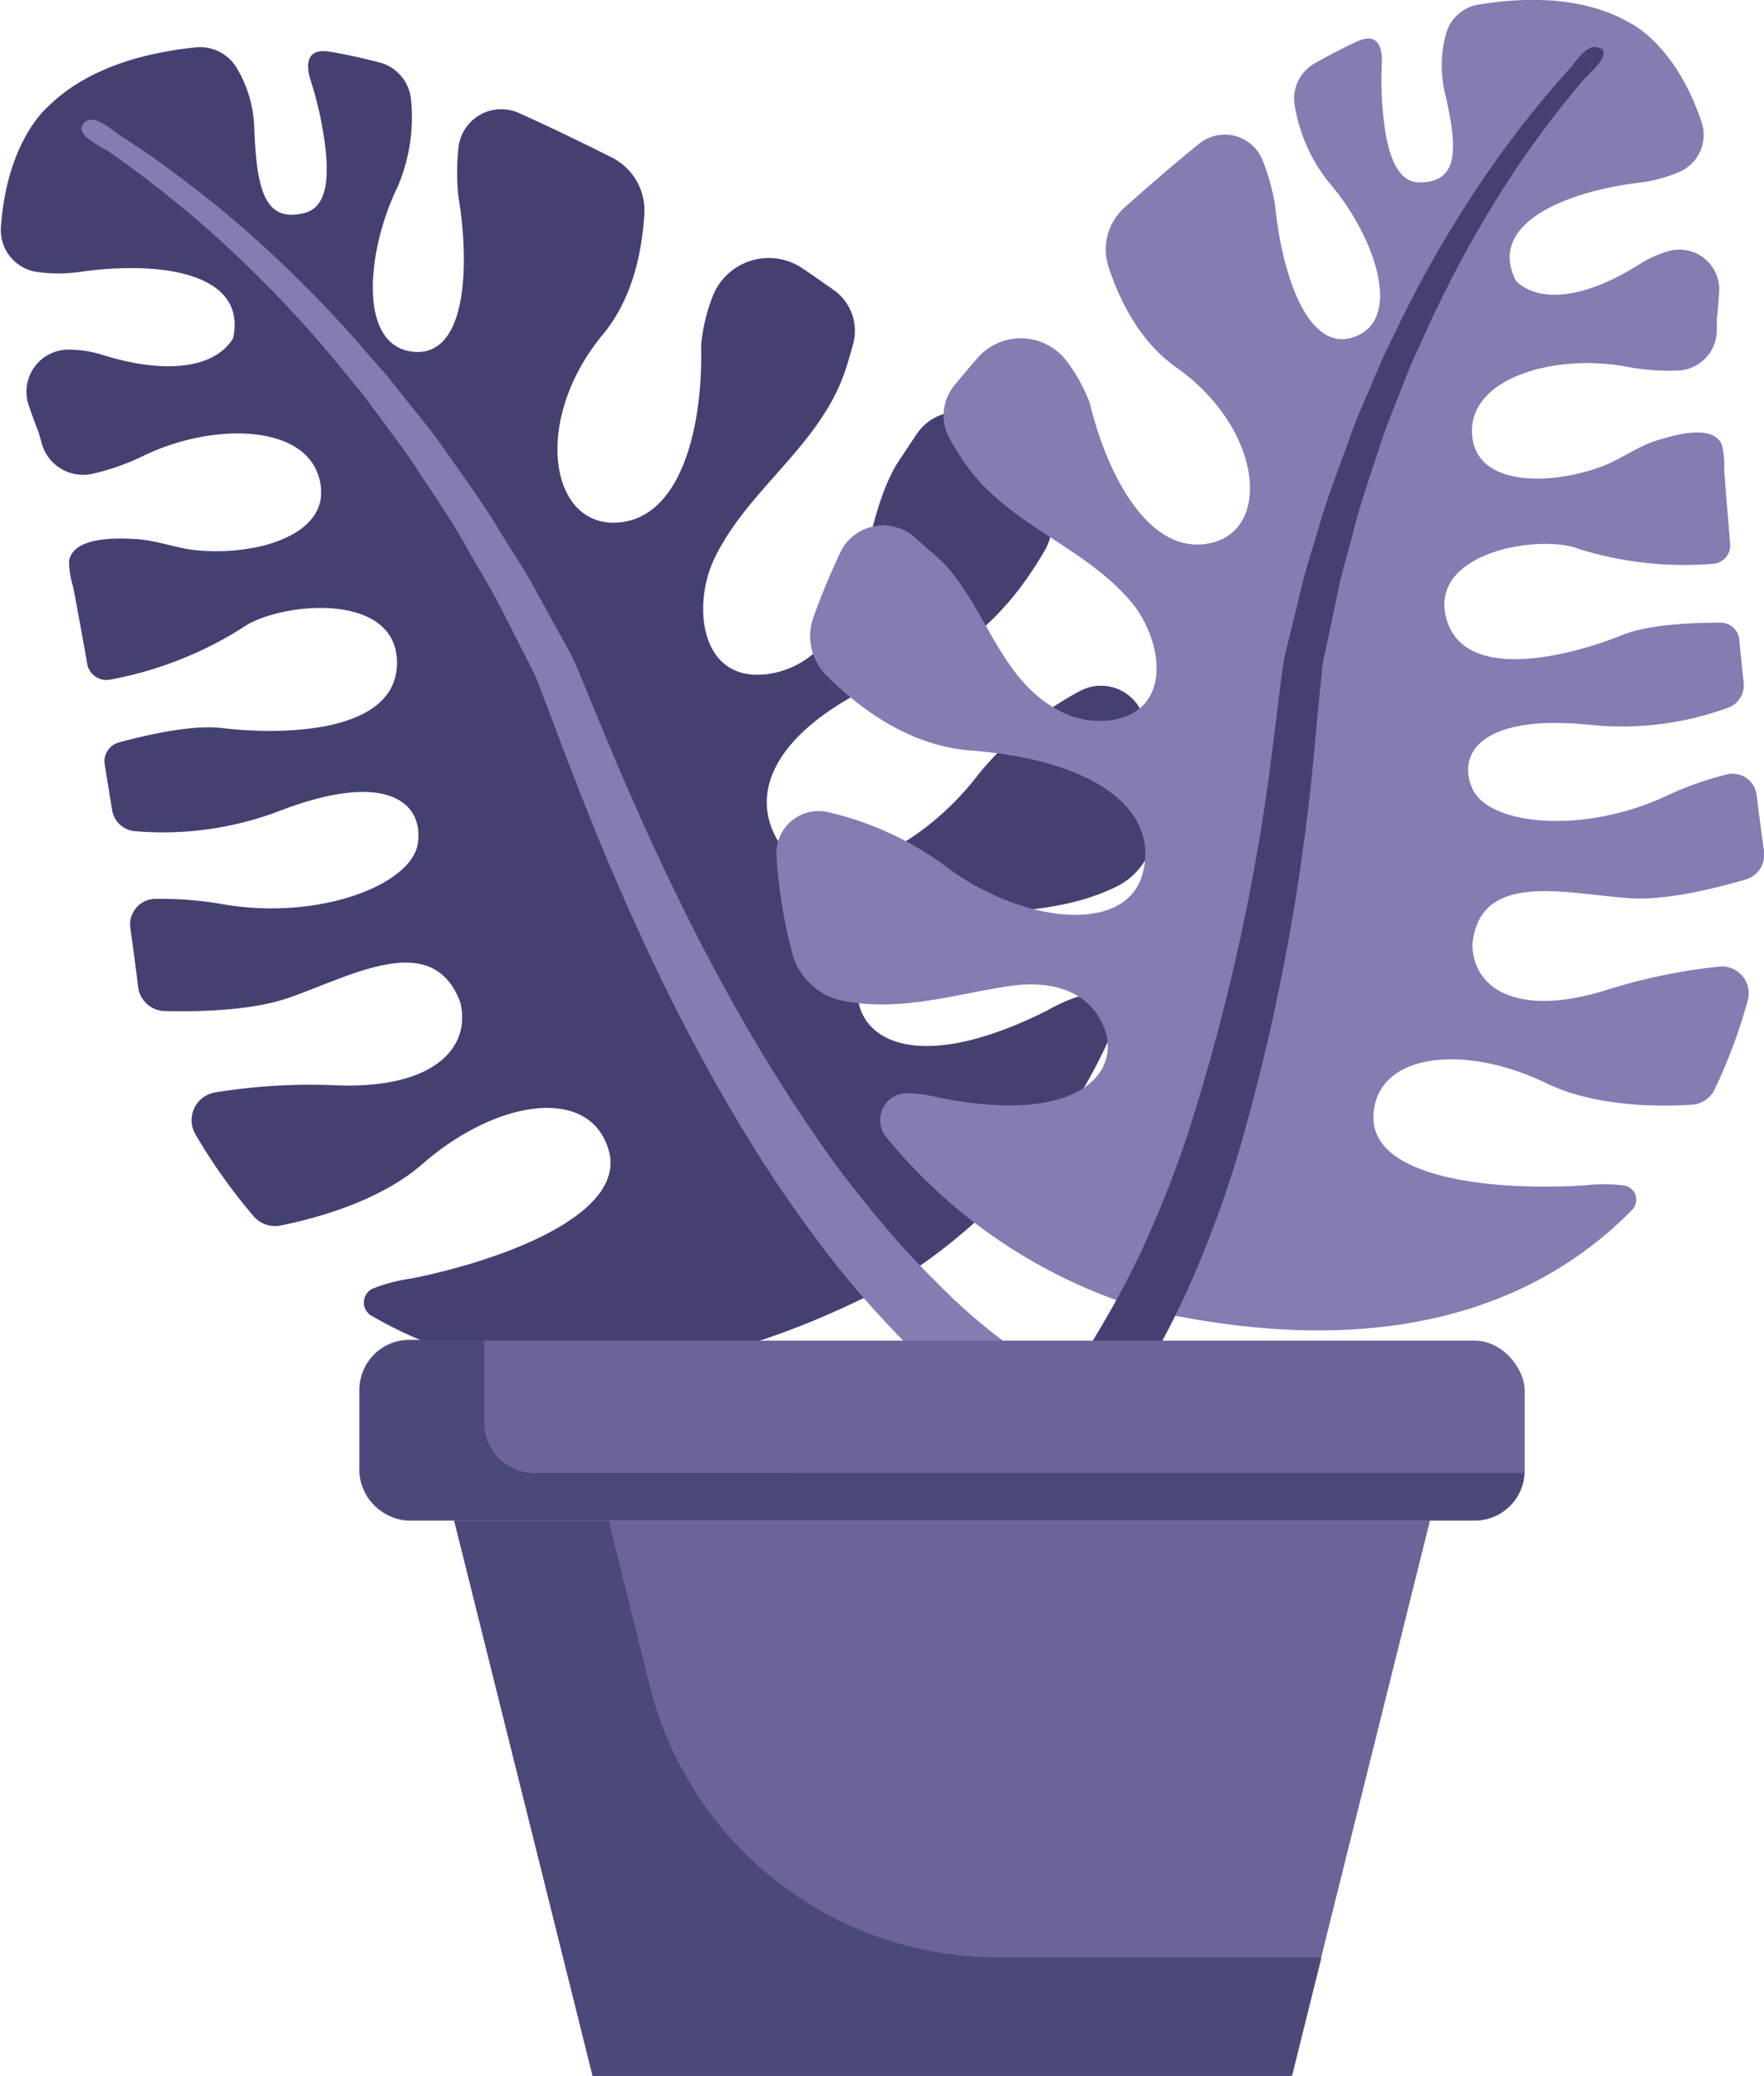 <svg xmlns="http://www.w3.org/2000/svg" viewBox="0 0 153.3 180.4"><defs><style>.gls-1{fill:#444172;}.gls-2{fill:#837db2;}.gls-3{fill:#6c6399;}.gls-4{opacity:0.81;}</style></defs><title>Plant</title><g id="Layer_2" data-name="Layer 2"><g id="Layer_1-2" data-name="Layer 1"><path class="gls-1" d="M24.88,86.78c-3,1-7.34,1.16-10.6,1.08A2.39,2.39,0,0,1,12,85.75c-.16-1.35-.39-3.09-.67-5.09a2.22,2.22,0,0,1,2.2-2.55,31.34,31.34,0,0,1,5.68.44c8.42,1.51,16.52-1.64,17.09-5.21s-2.67-6.48-12.06-2.85a28.48,28.48,0,0,1-12.5,1.74,2.19,2.19,0,0,1-2-1.85c-.21-1.29-.42-2.6-.64-3.93a1.71,1.71,0,0,1,1.22-1.93c2.93-.79,6.58-1.55,9-1.25,4.67.57,15.18.66,15.18-5.68s-10.44-5.24-13.48-3a32.58,32.58,0,0,1-11.5,4.48,1.7,1.7,0,0,1-1.94-1.37c-.23-1.33-.47-2.65-.72-4-.16-.91-.33-1.81-.51-2.72A7.76,7.76,0,0,1,6,48.75c.36-2.12,4.15-2,5.64-1.91,1.94.06,3.77.87,5.69,1a17.72,17.72,0,0,0,4.82-.26c2.62-.51,6.05-2,5.74-5.18-.53-5.59-9.14-5.83-15.4-2.8A20.27,20.27,0,0,1,8,41.18a3.73,3.73,0,0,1-4.38-2.67c-.09-.34-.18-.66-.27-.95-.31-.79-.59-1.57-.85-2.32A3.66,3.66,0,0,1,6,30.38a10,10,0,0,1,2.84.44c5.8,1.82,9.9,1.08,11.42-1.43,1.22-5.64-6.21-6.75-13.18-5.78a13.15,13.15,0,0,1-4,0,3.68,3.68,0,0,1-3-3.9c.53-7.45,4-10.35,4-10.35,3.19-3.23,8-4.75,13-5.25A3.73,3.73,0,0,1,20.63,6a10.83,10.83,0,0,1,1.46,4.9c.19,5.44.84,8.55,4.43,7.59,2.39-.65,1.91-4.54,1.67-6.31A31,31,0,0,0,27,7c-.47-1.48-.31-2.84,1.64-2.51,1.45.24,2.89.56,4.31.93a3.7,3.7,0,0,1,2.78,3.32,15.35,15.35,0,0,1-1.19,7.53c-2.7,5.57-3.43,13.73,1.3,14.29s5-7.47,4-13.46a20.07,20.07,0,0,1,0-4.24A3.74,3.74,0,0,1,45,9.78c2.74,1.22,5.44,2.54,8.14,3.89A5.16,5.16,0,0,1,56,18.55c-.22,3.61-1.13,7.52-3.58,10.48-6.08,7.31-4.72,16.45.94,16.39S61.11,37.48,60.93,30a15.62,15.62,0,0,1,1-4.24,5.23,5.23,0,0,1,7.78-2.46c.93.63,1.85,1.27,2.77,1.92a4.34,4.34,0,0,1,1.68,4.6c-.19.71-.39,1.42-.62,2.12C71.42,38.68,65,42.41,62.06,48.59c-1.9,4-1.23,10.67,4.54,10a7.77,7.77,0,0,0,4.33-2c4.61-4.15,4-10.93,6.88-16.06.14-.24.9-1.38,1.85-2.8a4.39,4.39,0,0,1,6.75-.67l0,0q2.26,2.66,4.14,5.35a5.1,5.1,0,0,1,.24,5.43c-2.31,4-5.85,8.29-11,10.12C68.64,62,64.59,68,67.6,73.06s12.06,1.32,17.46-5.81a29.28,29.28,0,0,1,8.66-7.13,3.88,3.88,0,0,1,5.76,2.57,46.25,46.25,0,0,1,.92,9,6.07,6.07,0,0,1-3.5,5.42c-4.78,2.28-9.75,2-14.85,2.58-3.23.37-6.5,1.77-7.35,5.19-1.17,4.71,3.8,9.22,16.33,2.92a14.13,14.13,0,0,1,2.38-1.1,2.46,2.46,0,0,1,3.11,3.3,48.49,48.49,0,0,1-18.59,21.33c-20.24,10.8-35.17,9.1-45.66,3a1.33,1.33,0,0,1,.22-2.39,14.67,14.67,0,0,1,3.28-.84c8-1.61,18.8-5.62,17.11-11.21s-9.77-4.32-16.14,1.24c-3.44,3-8.45,4.57-12.32,5.36a2.45,2.45,0,0,1-2.37-.79A48.86,48.86,0,0,1,17,98.6a2.44,2.44,0,0,1,1.71-3.67,51.24,51.24,0,0,1,10.19-.63C37.45,94.73,41,91.21,40,87.1,37.58,80.61,30.36,84.93,24.88,86.78Z"/><path class="gls-2" d="M7.13,10.94c-.38.93,1.76,1.85,2.35,2.25C12.09,15,14.55,16.94,17,19A103.94,103.94,0,0,1,30.1,32.53l1.5,1.83L33,36.25c.92,1.28,1.9,2.52,2.78,3.82,1.72,2.64,3.53,5.21,5.05,8,.78,1.36,1.61,2.7,2.35,4.09l2.13,4.18,1.07,2.09c.3.65.55,1.36.84,2.11L48.91,65c4.54,12,9.78,23.8,16.66,34.82q2.58,4.14,5.53,8.06a78.3,78.3,0,0,0,6.36,7.54,54.65,54.65,0,0,0,16.09,12,3.1,3.1,0,1,0,2.67-5.6l-.07,0-.06,0A48.91,48.91,0,0,1,81.46,111.5a74.76,74.76,0,0,1-6.17-6.87c-2-2.41-3.79-4.93-5.52-7.53C62.82,86.7,57.3,75.29,52.45,63.59l-1.82-4.41c-.3-.73-.61-1.51-1-2.3l-1.18-2.13-2.34-4.26c-.81-1.4-1.7-2.74-2.54-4.11-1.65-2.78-3.58-5.36-5.42-8-.95-1.31-2-2.55-3-3.82l-1.5-1.89-1.6-1.82A106.45,106.45,0,0,0,18.26,17.41c-2.54-2-5.11-3.92-7.83-5.64-.69-.45-2.23-1.91-3.06-1.15A.77.77,0,0,0,7.13,10.94Z"/><path class="gls-2" d="M141.71,78.06c3,.18,7-.76,10-1.63a2.26,2.26,0,0,0,1.59-2.51c-.19-1.27-.4-2.91-.64-4.82A2.11,2.11,0,0,0,150,67.31a29.23,29.23,0,0,0-5.09,1.81c-7.34,3.46-15.53,2.57-16.94-.56S128.82,62,138.31,63a26.88,26.88,0,0,0,11.87-1.5,2.07,2.07,0,0,0,1.35-2.18c-.13-1.23-.26-2.48-.38-3.75a1.62,1.62,0,0,0-1.6-1.46c-2.88,0-6.4.2-8.56,1.07-4.13,1.68-13.74,4.36-15.3-1.45s8.26-7.37,11.61-6a30.73,30.73,0,0,0,11.63,1.26,1.6,1.6,0,0,0,1.43-1.74c-.11-1.27-.21-2.53-.32-3.81-.07-.87-.13-1.74-.2-2.61a7.38,7.38,0,0,0-.21-2.21c-.85-1.84-4.27-.76-5.63-.35-1.76.54-3.23,1.73-5,2.34a17.06,17.06,0,0,1-4.47.95c-2.53.18-6-.29-6.54-3.32-.89-5.25,6.93-7.59,13.4-6.37a19.27,19.27,0,0,0,4.46.33,3.52,3.52,0,0,0,3.35-3.52c0-.33,0-.65,0-.94.09-.8.15-1.58.2-2.33a3.46,3.46,0,0,0-4.35-3.6,9.78,9.78,0,0,0-2.49,1.1c-4.86,3.1-8.8,3.44-10.81,1.51-2.51-4.86,4-7.7,10.64-8.54a12.36,12.36,0,0,0,3.69-1,3.51,3.51,0,0,0,1.78-4.32C145.58,3.8,141.66,2,141.66,2c-3.72-2.17-8.51-2.37-13.17-1.6A3.5,3.5,0,0,0,125.65,3a10.38,10.38,0,0,0-.13,4.85c1.17,5,1.34,8-2.18,8-2.34,0-2.87-3.68-3.08-5.36a29.59,29.59,0,0,1-.17-5c.06-1.48-.42-2.68-2.12-1.9-1.27.58-2.51,1.23-3.72,1.92a3.51,3.51,0,0,0-1.72,3.73,14.46,14.46,0,0,0,2.94,6.59c3.85,4.44,6.53,11.73,2.35,13.4s-6.45-5.59-7-11.34a18.27,18.27,0,0,0-1.06-3.87,3.54,3.54,0,0,0-5.53-1.55c-2.21,1.79-4.36,3.66-6.5,5.56a4.9,4.9,0,0,0-1.39,5.18c1.08,3.25,2.88,6.6,5.86,8.7,7.37,5.19,8.37,13.9,3.18,15.24S96.37,41.87,94.7,35a14.67,14.67,0,0,0-2-3.62A5,5,0,0,0,85,31.05c-.7.81-1.39,1.62-2.07,2.45a4.12,4.12,0,0,0-.4,4.62c.35.61.71,1.21,1.09,1.79,3.65,5.61,10.49,7.43,14.66,12.37,2.74,3.24,3.76,9.46-1.69,10.3a7.41,7.41,0,0,1-4.45-.78c-5.25-2.66-6.39-9-10.27-13-.18-.19-1.16-1-2.38-2.11a4.15,4.15,0,0,0-6.34,1.06l0,0q-1.43,3-2.47,5.92a4.83,4.83,0,0,0,1.12,5c3.12,3.13,7.4,6.15,12.57,6.55,11.23.87,16.42,5.4,14.91,10.76S88.5,80.23,81.8,75a27.68,27.68,0,0,0-9.69-4.39,3.67,3.67,0,0,0-4.63,3.78,43.58,43.58,0,0,0,1.39,8.51A5.74,5.74,0,0,0,73.41,87c4.94.91,9.42-.57,14.23-1.3,3-.46,6.39,0,8,2.94,2.23,4-1.2,9.38-14.22,6.7A13.15,13.15,0,0,0,79,95a2.34,2.34,0,0,0-2,3.79,45.9,45.9,0,0,0,22.28,14.94c21.2,4.88,34.45-.36,42.54-8.57A1.26,1.26,0,0,0,141,103a14.27,14.27,0,0,0-3.21,0c-7.71.51-18.59-.5-18.43-6s7.88-6.36,15.08-2.84C138.3,96,143.26,96.23,147,96a2.34,2.34,0,0,0,2-1.31,46.49,46.49,0,0,0,2.89-7.76A2.33,2.33,0,0,0,149.38,84a49.64,49.64,0,0,0-9.48,1.94c-7.73,2.51-11.87.17-11.94-3.85C128.56,75.54,136.24,77.72,141.71,78.06Z"/><path class="gls-1" d="M139.24,4.25c.58.76-1.15,2.13-1.6,2.65A89.27,89.27,0,0,0,132.2,14a100.11,100.11,0,0,0-8.66,15.67l-.92,2-.82,2.08c-.54,1.4-1.12,2.77-1.61,4.18-.92,2.85-1.94,5.65-2.65,8.55-.38,1.45-.81,2.88-1.14,4.33l-.92,4.35L115,57.4c-.11.67-.16,1.38-.24,2.14l-.44,4.51a186.27,186.27,0,0,1-6.65,36c-.89,2.95-1.9,5.87-3.07,8.75a74.67,74.67,0,0,1-4,8.47,52,52,0,0,1-11.76,15,2.94,2.94,0,1,1-3.83-4.46l.06,0,.05,0a46.59,46.59,0,0,0,10.85-13,71.54,71.54,0,0,0,4-7.82q1.77-4,3.19-8.25a182.72,182.72,0,0,0,7.58-34.95l.57-4.49c.1-.74.19-1.54.35-2.35l.55-2.24,1.09-4.47c.39-1.49.88-2.93,1.31-4.4.82-2.95,2-5.79,3-8.66.54-1.43,1.19-2.82,1.77-4.23l.91-2.1,1-2.06a101.33,101.33,0,0,1,9.35-15.72,91.21,91.21,0,0,1,5.77-7.1c.52-.57,1.57-2.29,2.52-1.8A.8.8,0,0,1,139.24,4.25Z"/><polygon class="gls-3" points="112.25 180.4 51.49 180.4 37.52 124.32 126.22 124.32 112.25 180.4"/><g class="gls-4"><path class="gls-1" d="M86.67,170.09a31.13,31.13,0,0,1-30.21-23.62l-5.52-22.15H37.52l14,56.08h60.77l2.56-10.31Z"/></g><rect class="gls-3" x="31.24" y="116.5" width="101.26" height="15.65" rx="4.34" ry="4.34"/><g class="gls-4"><path class="gls-1" d="M46.43,128a4.34,4.34,0,0,1-4.34-4.34v-7a1.75,1.75,0,0,1,0-.24H35.58a4.33,4.33,0,0,0-4.34,4.33v7a4.34,4.34,0,0,0,4.34,4.34h92.58a4.33,4.33,0,0,0,4.32-4.1Z"/></g></g></g></svg>